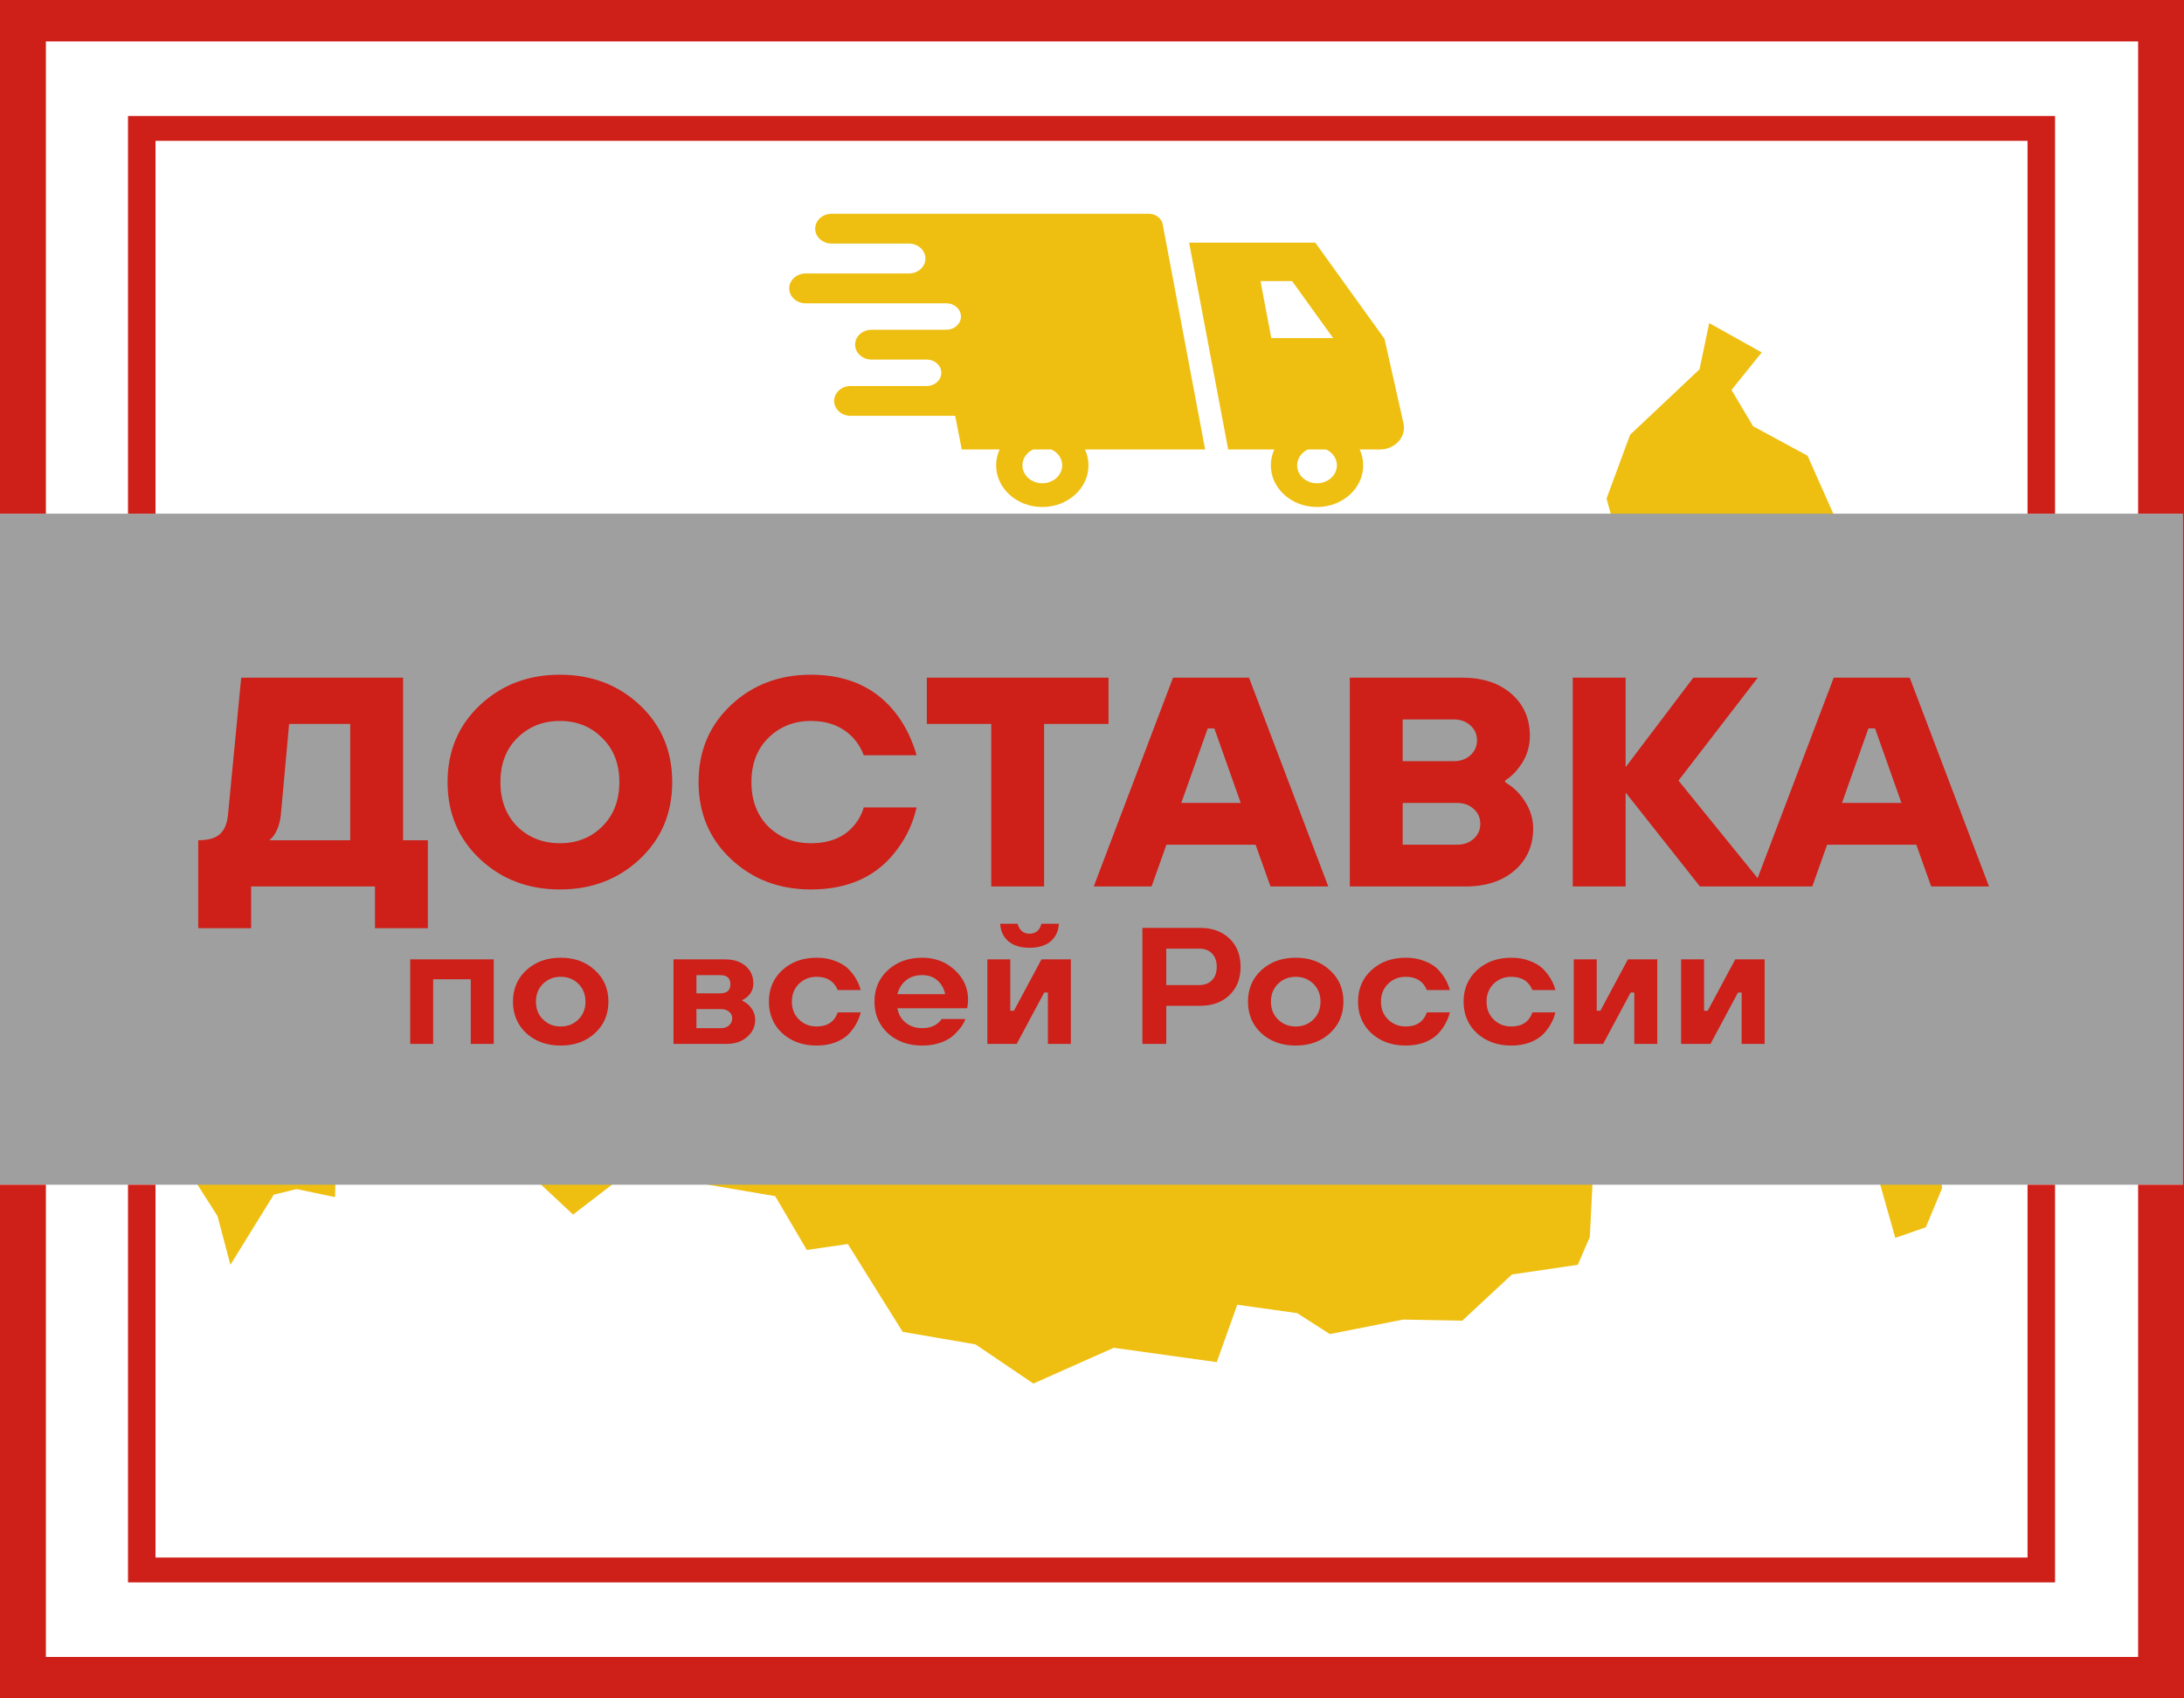 <svg width="90" height="70" viewBox="0 0 90 70" fill="none" xmlns="http://www.w3.org/2000/svg">
<rect x="0" y="0" width="90" height="70" fill="#333333" stroke="none"/>
<g clip-path="url(#clip0_2390_5406)">
<path d="M90 0H0V70H90V0Z" fill="white"/>
<path d="M79.11 43.157L76.91 40.441L74.28 39.829L73.243 41.563L71.731 41.49L71.286 35.864L73.124 32.351L74.643 31.654L73.154 27.968L74.206 25.71L75.376 26.341L77.732 30.538L79.029 31.375L83.571 32.377L79.933 26.806L77.747 27.005L76.236 25.809L76.243 22.735L74.487 18.783L72.242 17.567L71.353 16.073L72.598 14.525L70.434 13.317L70.034 15.223L67.174 17.919L66.204 20.549L66.582 21.918L63.959 24.361L63.233 26.148L61.573 26.274L59.476 27.935L59.81 29.303L57.883 31.661L56.49 30.306L54.898 31.488L51.06 32.212L50.998 32.318L50.548 29.748L49.111 29.841L44.577 31.62L43.591 33.248L41.702 33.387L40.717 34.417L38.909 34.576L37.753 33.307L34.96 35.898L29.826 33.476L22.816 32.059L21.639 32.584L23.017 29.98L23.007 29.951L23.861 31.826L26.076 31.78L25.491 27.563L23.794 27.443L19.631 30.252L19.275 31.289L16.03 31.946L14.578 31.494L11.992 33.075L12.399 34.616L10.014 39.272L11.11 42.632L8.221 43.436L6.428 43.608L6.687 46.557L8.962 50.117L9.495 52.129L11.28 49.24L12.222 49.008L13.807 49.34L13.874 46.484L15.533 45.707L19.702 46.401L23.615 50.059L25.936 48.277L31.945 49.3L33.248 51.518L34.938 51.273L37.197 54.892L40.198 55.41L42.584 57.024L45.896 55.55L50.141 56.141L50.986 53.776L53.453 54.121L54.802 54.985L57.817 54.387L60.255 54.434L62.307 52.528L65.019 52.129L65.515 50.98L65.685 47.573L68.093 46.63L71.101 48.304L73.576 47.633L74.621 48.277L76.087 46.185L77.117 47.533L78.103 51.02L79.362 50.581L80.036 48.962L79.11 43.157Z" fill="#EEBF11"/>
<g style="mix-blend-mode:screen">
<path d="M90 21.171H0V48.829H90V21.171Z" fill="#9F9F9F"/>
</g>
<path d="M90 70H0V48.829H1.891V68.293H88.109V48.829H89.96V21.171H88.109V1.707H1.891V21.171H0V0H90V70ZM84.686 65.219H5.275V48.829H6.409V64.195H83.552V48.829H84.686V65.219ZM84.686 21.171H83.552V5.805H6.409V21.171H5.275V4.78H84.686V21.171Z" fill="#CE1F18"/>
<path d="M8.17 38.257V34.631C8.578 34.631 8.873 34.549 9.055 34.385C9.245 34.221 9.359 33.955 9.395 33.586L9.94 27.931H16.61V34.631H17.631V38.257H15.453V36.536H10.348V38.257H8.17ZM11.097 34.631H14.432V29.837H11.914L11.573 33.586C11.537 33.914 11.446 34.188 11.301 34.41C11.238 34.5 11.169 34.574 11.097 34.631ZM26.367 35.406C25.478 36.241 24.38 36.659 23.073 36.659C21.766 36.659 20.668 36.241 19.779 35.406C18.889 34.57 18.444 33.512 18.444 32.234C18.444 30.956 18.889 29.898 19.779 29.062C20.668 28.227 21.766 27.809 23.073 27.809C24.38 27.809 25.478 28.227 26.367 29.062C27.257 29.898 27.701 30.956 27.701 32.234C27.701 33.512 27.257 34.57 26.367 35.406ZM21.317 34.066C21.789 34.525 22.374 34.754 23.073 34.754C23.772 34.754 24.353 34.525 24.816 34.066C25.287 33.598 25.523 32.988 25.523 32.234C25.523 31.48 25.287 30.874 24.816 30.415C24.353 29.948 23.772 29.714 23.073 29.714C22.374 29.714 21.789 29.948 21.317 30.415C20.854 30.874 20.622 31.48 20.622 32.234C20.622 32.988 20.854 33.598 21.317 34.066ZM35.594 33.279H37.772C37.627 33.91 37.368 34.475 36.996 34.975C36.188 36.098 34.995 36.659 33.416 36.659C32.109 36.659 31.011 36.241 30.122 35.406C29.232 34.57 28.787 33.512 28.787 32.234C28.787 30.956 29.232 29.898 30.122 29.062C31.011 28.227 32.109 27.809 33.416 27.809C34.959 27.809 36.143 28.362 36.969 29.468C37.323 29.943 37.591 30.497 37.772 31.128H35.594C35.494 30.857 35.354 30.624 35.172 30.427C34.736 29.952 34.151 29.714 33.416 29.714C32.717 29.714 32.132 29.948 31.66 30.415C31.197 30.874 30.965 31.48 30.965 32.234C30.965 32.988 31.197 33.598 31.66 34.066C32.132 34.525 32.717 34.754 33.416 34.754C34.196 34.754 34.791 34.508 35.199 34.016C35.381 33.803 35.512 33.557 35.594 33.279ZM40.848 36.536V29.837H38.193V27.931H45.681V29.837H43.026V36.536H40.848ZM45.072 36.536L48.339 27.931H51.47L54.737 36.536H52.355L51.742 34.815H48.067L47.454 36.536H45.072ZM48.679 33.094H51.13L50.041 30.021H49.769L48.679 33.094ZM55.625 36.536V27.931H60.254C61.098 27.931 61.774 28.153 62.282 28.595C62.79 29.038 63.044 29.616 63.044 30.329C63.044 30.845 62.872 31.308 62.527 31.718C62.4 31.882 62.232 32.033 62.023 32.172V32.234C62.259 32.382 62.45 32.537 62.595 32.701C62.985 33.152 63.18 33.631 63.18 34.139C63.18 34.852 62.926 35.43 62.418 35.873C61.91 36.315 61.234 36.536 60.39 36.536H55.625ZM57.803 31.373H59.913C60.185 31.373 60.412 31.291 60.594 31.128C60.775 30.964 60.866 30.759 60.866 30.513C60.866 30.267 60.775 30.062 60.594 29.898C60.412 29.734 60.185 29.652 59.913 29.652H57.803V31.373ZM57.803 34.815H60.049C60.322 34.815 60.548 34.733 60.73 34.57C60.911 34.406 61.002 34.201 61.002 33.955C61.002 33.709 60.911 33.504 60.73 33.34C60.548 33.176 60.322 33.094 60.049 33.094H57.803V34.815ZM64.811 36.536V27.931H66.99V31.619L69.78 27.931H72.435L69.168 32.172L72.707 36.536H70.053L66.99 32.664V36.536H64.811ZM72.299 36.536L75.566 27.931H78.697L81.964 36.536H79.582L78.969 34.815H75.294L74.681 36.536H72.299ZM75.906 33.094H78.357L77.268 30.021H76.995L75.906 33.094Z" fill="#CE1F18"/>
<path d="M16.904 43.025V39.541H20.346V43.025H19.4V40.361H17.85V43.025H16.904ZM22.38 42.021C22.576 42.212 22.818 42.307 23.106 42.307C23.393 42.307 23.635 42.212 23.832 42.021C24.028 41.829 24.127 41.584 24.127 41.283C24.127 40.983 24.028 40.737 23.832 40.545C23.635 40.354 23.393 40.259 23.106 40.259C22.818 40.259 22.576 40.354 22.38 40.545C22.183 40.737 22.085 40.983 22.085 41.283C22.085 41.584 22.183 41.829 22.38 42.021ZM21.691 39.985C22.064 39.644 22.536 39.473 23.106 39.473C23.675 39.473 24.144 39.644 24.512 39.985C24.886 40.322 25.072 40.755 25.072 41.283C25.072 41.811 24.886 42.246 24.512 42.587C24.144 42.924 23.675 43.093 23.106 43.093C22.536 43.093 22.064 42.924 21.691 42.587C21.323 42.246 21.139 41.811 21.139 41.283C21.139 40.755 21.323 40.322 21.691 39.985ZM27.754 43.025V39.541H29.872C30.23 39.541 30.515 39.633 30.726 39.815C30.938 39.997 31.044 40.236 31.044 40.532C31.044 40.741 30.968 40.919 30.817 41.065C30.741 41.133 30.666 41.183 30.59 41.215V41.249C30.691 41.294 30.779 41.354 30.855 41.426C31.031 41.604 31.12 41.806 31.12 42.034C31.12 42.312 31.009 42.546 30.787 42.738C30.565 42.929 30.285 43.025 29.947 43.025H27.754ZM28.699 42.376H29.72C29.852 42.376 29.96 42.337 30.046 42.26C30.131 42.182 30.174 42.084 30.174 41.966C30.174 41.861 30.131 41.772 30.046 41.7C29.96 41.627 29.852 41.59 29.72 41.59H28.699V42.376ZM28.699 40.941H29.683C29.96 40.941 30.099 40.816 30.099 40.566C30.099 40.316 29.96 40.19 29.683 40.19H28.699V40.941ZM34.522 41.727H35.468C35.432 41.882 35.374 42.032 35.294 42.178C35.218 42.323 35.112 42.469 34.976 42.615C34.84 42.756 34.656 42.872 34.424 42.963C34.197 43.049 33.94 43.093 33.653 43.093C33.083 43.093 32.611 42.924 32.238 42.587C31.87 42.246 31.686 41.811 31.686 41.283C31.686 40.755 31.87 40.322 32.238 39.985C32.611 39.644 33.083 39.473 33.653 39.473C33.94 39.473 34.197 39.519 34.424 39.61C34.656 39.696 34.84 39.81 34.976 39.951C35.112 40.092 35.218 40.234 35.294 40.375C35.374 40.516 35.432 40.659 35.468 40.805H34.522C34.371 40.441 34.081 40.259 33.653 40.259C33.365 40.259 33.123 40.354 32.926 40.545C32.73 40.737 32.632 40.983 32.632 41.283C32.632 41.584 32.73 41.829 32.926 42.021C33.123 42.212 33.365 42.307 33.653 42.307C34.096 42.307 34.386 42.114 34.522 41.727ZM36.982 40.976H38.948C38.903 40.743 38.797 40.555 38.63 40.409C38.469 40.263 38.26 40.19 38.003 40.19C37.73 40.19 37.506 40.263 37.33 40.409C37.158 40.55 37.042 40.739 36.982 40.976ZM38.797 42H39.78C39.755 42.087 39.704 42.184 39.629 42.294C39.558 42.399 39.455 42.517 39.319 42.649C39.188 42.776 39.006 42.883 38.774 42.97C38.542 43.052 38.285 43.093 38.003 43.093C37.433 43.093 36.962 42.924 36.589 42.587C36.221 42.246 36.036 41.811 36.036 41.283C36.036 40.755 36.221 40.322 36.589 39.985C36.962 39.644 37.433 39.473 38.003 39.473C38.532 39.473 38.978 39.642 39.341 39.979C39.709 40.311 39.894 40.723 39.894 41.215C39.894 41.256 39.886 41.338 39.871 41.461L39.856 41.556H36.982C37.022 41.802 37.136 42 37.322 42.15C37.509 42.301 37.736 42.376 38.003 42.376C38.204 42.376 38.376 42.337 38.517 42.26C38.658 42.178 38.752 42.091 38.797 42ZM40.687 43.025V39.541H41.632V41.659H41.783L42.918 39.541H44.128V43.025H43.182V40.907H43.031L41.897 43.025H40.687ZM41.216 38.073H41.934C42.01 38.346 42.174 38.483 42.426 38.483C42.678 38.483 42.842 38.346 42.918 38.073H43.636C43.616 38.383 43.5 38.626 43.288 38.804C43.076 38.977 42.789 39.063 42.426 39.063C42.063 39.063 41.776 38.977 41.564 38.804C41.352 38.626 41.236 38.383 41.216 38.073ZM47.077 43.025V38.244H49.459C49.958 38.244 50.359 38.39 50.662 38.681C50.97 38.972 51.123 39.362 51.123 39.849C51.123 40.336 50.97 40.725 50.662 41.017C50.359 41.308 49.958 41.454 49.459 41.454H48.06V43.025H47.077ZM48.06 40.6H49.421C49.639 40.6 49.812 40.534 49.943 40.402C50.075 40.27 50.14 40.086 50.14 39.849C50.14 39.612 50.075 39.428 49.943 39.296C49.812 39.163 49.639 39.098 49.421 39.098H48.06V40.6ZM52.669 42.021C52.865 42.212 53.107 42.307 53.395 42.307C53.682 42.307 53.924 42.212 54.121 42.021C54.317 41.829 54.416 41.584 54.416 41.283C54.416 40.983 54.317 40.737 54.121 40.545C53.924 40.354 53.682 40.259 53.395 40.259C53.107 40.259 52.865 40.354 52.669 40.545C52.472 40.737 52.374 40.983 52.374 41.283C52.374 41.584 52.472 41.829 52.669 42.021ZM51.98 39.985C52.354 39.644 52.825 39.473 53.395 39.473C53.965 39.473 54.433 39.644 54.801 39.985C55.175 40.322 55.361 40.755 55.361 41.283C55.361 41.811 55.175 42.246 54.801 42.587C54.433 42.924 53.965 43.093 53.395 43.093C52.825 43.093 52.354 42.924 51.98 42.587C51.612 42.246 51.428 41.811 51.428 41.283C51.428 40.755 51.612 40.322 51.98 39.985ZM58.799 41.727H59.745C59.709 41.882 59.651 42.032 59.571 42.178C59.495 42.323 59.389 42.469 59.253 42.615C59.117 42.756 58.933 42.872 58.701 42.963C58.474 43.049 58.217 43.093 57.929 43.093C57.36 43.093 56.888 42.924 56.515 42.587C56.147 42.246 55.963 41.811 55.963 41.283C55.963 40.755 56.147 40.322 56.515 39.985C56.888 39.644 57.36 39.473 57.929 39.473C58.217 39.473 58.474 39.519 58.701 39.61C58.933 39.696 59.117 39.81 59.253 39.951C59.389 40.092 59.495 40.234 59.571 40.375C59.651 40.516 59.709 40.659 59.745 40.805H58.799C58.648 40.441 58.358 40.259 57.929 40.259C57.642 40.259 57.4 40.354 57.203 40.545C57.007 40.737 56.908 40.983 56.908 41.283C56.908 41.584 57.007 41.829 57.203 42.021C57.4 42.212 57.642 42.307 57.929 42.307C58.373 42.307 58.663 42.114 58.799 41.727ZM63.149 41.727H64.095C64.06 41.882 64.002 42.032 63.921 42.178C63.845 42.323 63.739 42.469 63.603 42.615C63.467 42.756 63.283 42.872 63.051 42.963C62.824 43.049 62.567 43.093 62.28 43.093C61.71 43.093 61.239 42.924 60.865 42.587C60.498 42.246 60.313 41.811 60.313 41.283C60.313 40.755 60.498 40.322 60.865 39.985C61.239 39.644 61.71 39.473 62.28 39.473C62.567 39.473 62.824 39.519 63.051 39.61C63.283 39.696 63.467 39.81 63.603 39.951C63.739 40.092 63.845 40.234 63.921 40.375C64.002 40.516 64.06 40.659 64.095 40.805H63.149C62.998 40.441 62.709 40.259 62.28 40.259C61.992 40.259 61.75 40.354 61.554 40.545C61.357 40.737 61.259 40.983 61.259 41.283C61.259 41.584 61.357 41.829 61.554 42.021C61.75 42.212 61.992 42.307 62.28 42.307C62.724 42.307 63.013 42.114 63.149 41.727ZM64.853 43.025V39.541H65.798V41.659H65.949L67.084 39.541H68.294V43.025H67.348V40.907H67.197L66.063 43.025H64.853ZM69.277 43.025V39.541H70.222V41.659H70.373L71.508 39.541H72.718V43.025H71.772V40.907H71.621L70.487 43.025H69.277Z" fill="#CE1F18"/>
<path d="M47.914 9.247C47.867 8.994 47.625 8.81 47.342 8.81H34.275C33.898 8.81 33.593 9.086 33.593 9.425C33.593 9.765 33.898 10.04 34.275 10.04H37.455C37.831 10.04 38.136 10.316 38.136 10.656C38.136 10.996 37.831 11.271 37.455 11.271H33.203C32.827 11.271 32.522 11.547 32.522 11.887C32.522 12.226 32.827 12.502 33.203 12.502H38.998C39.331 12.502 39.6 12.746 39.6 13.046C39.6 13.346 39.331 13.59 38.998 13.59H35.919C35.543 13.59 35.238 13.866 35.238 14.205C35.238 14.545 35.543 14.821 35.919 14.821H38.188C38.521 14.821 38.791 15.064 38.791 15.365C38.791 15.665 38.521 15.909 38.188 15.909H35.056C34.679 15.909 34.374 16.184 34.374 16.524C34.374 16.864 34.679 17.139 35.056 17.139H39.362L39.633 18.526H41.193C41.101 18.728 41.049 18.947 41.049 19.179C41.049 20.128 41.901 20.897 42.952 20.897C44.003 20.897 44.855 20.128 44.855 19.179C44.855 18.947 44.803 18.728 44.711 18.526H49.662L47.914 9.247ZM43.772 19.179C43.772 19.587 43.405 19.918 42.952 19.918C42.499 19.918 42.133 19.587 42.133 19.179C42.133 18.894 42.312 18.65 42.573 18.526H43.331C43.592 18.65 43.772 18.894 43.772 19.179Z" fill="#EEBF11"/>
<path d="M57.836 17.448L57.054 13.966L54.2 10H49.002L50.612 18.526H52.513C52.422 18.727 52.369 18.947 52.369 19.178C52.369 20.128 53.221 20.897 54.272 20.897C55.324 20.897 56.176 20.128 56.176 19.178C56.176 18.947 56.123 18.727 56.032 18.526H56.86C57.159 18.526 57.442 18.405 57.631 18.196C57.82 17.987 57.896 17.713 57.836 17.448ZM51.944 11.586H53.246L54.937 13.934H52.388L51.944 11.586ZM55.092 19.178C55.092 19.587 54.725 19.918 54.272 19.918C53.82 19.918 53.453 19.587 53.453 19.178C53.453 18.894 53.633 18.65 53.893 18.526H54.652C54.913 18.65 55.092 18.894 55.092 19.178Z" fill="#EEBF11"/>
</g>
<defs>
<clipPath id="clip0_2390_5406">
<rect width="90" height="70" fill="white"/>
</clipPath>
</defs>
</svg>
